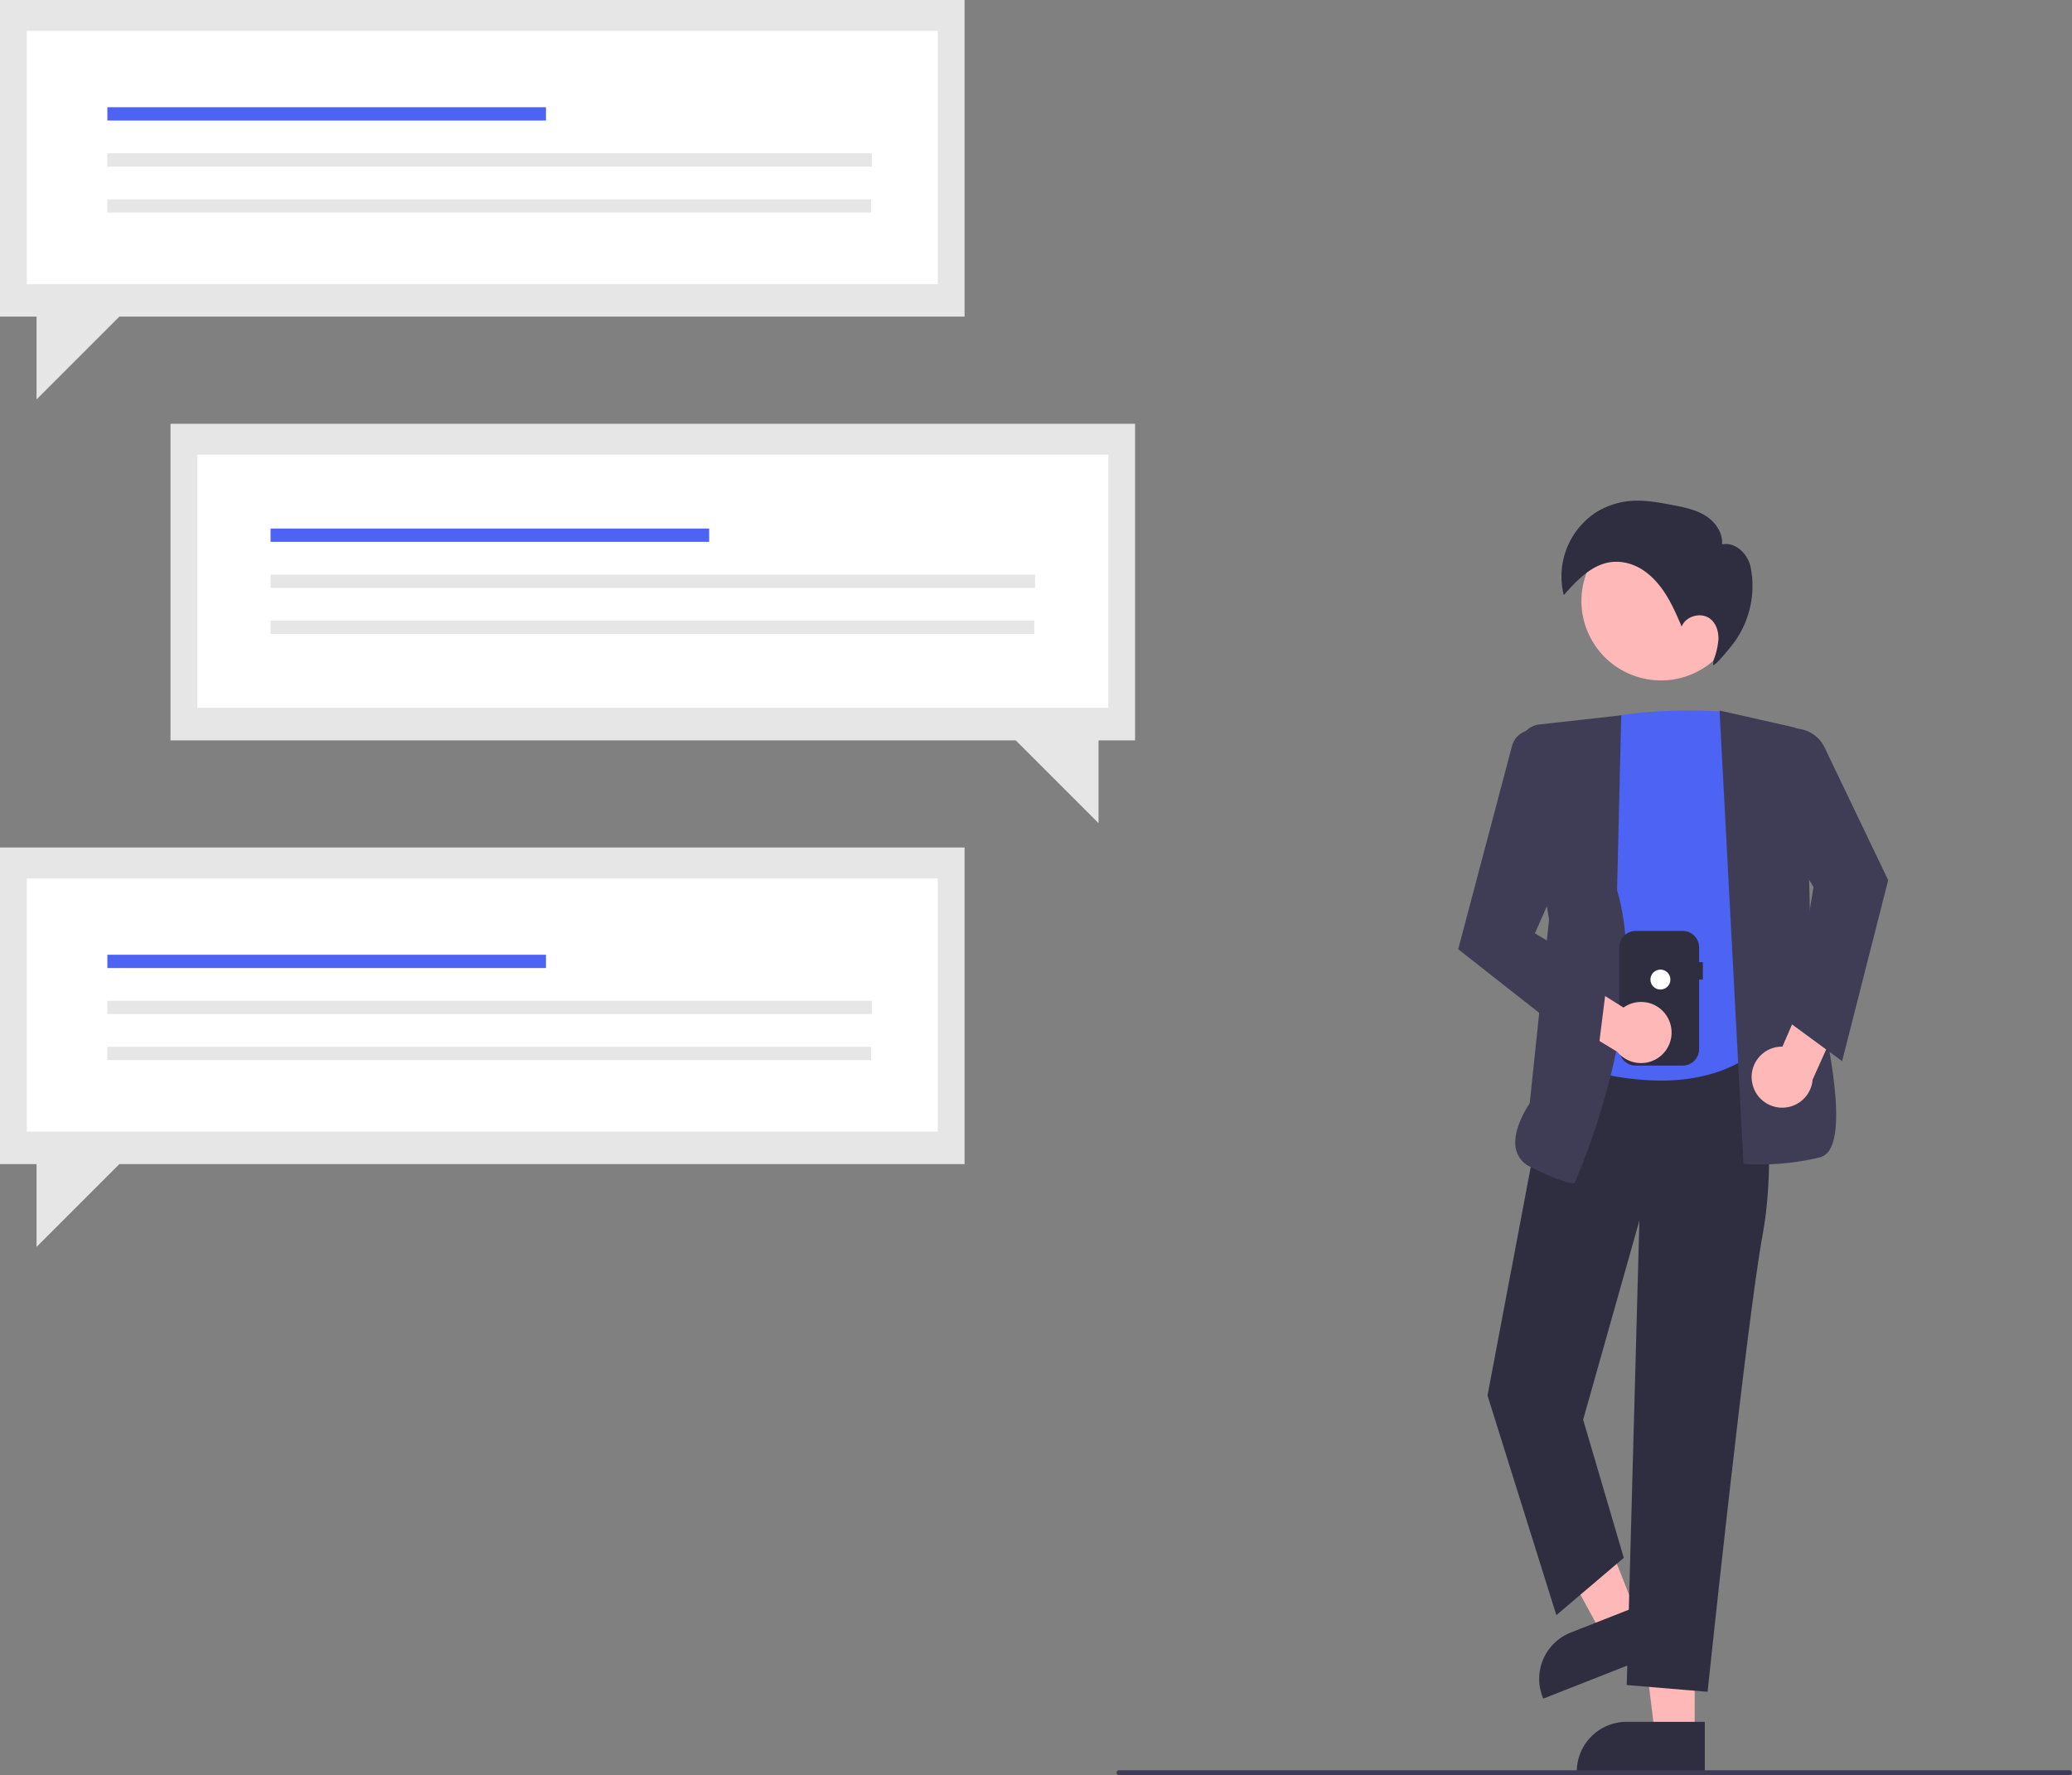 <svg xmlns="http://www.w3.org/2000/svg" data-name="Layer 1" width="830.567" height="711.727"><rect width="100%" height="100%" fill="#808080" stroke="none"/><path fill="#e6e6e6" d="M68.348 169.893H455v126.931h-14.646v33.197l-33.197-33.197H68.348V169.893z"/><path fill="#fff" d="M79.088 182.253H444.26v101.545H79.088z"/><path fill="#4d63f4" d="M108.453 211.9h175.821v5.336H108.453z"/><path fill="#e6e6e6" d="M108.453 230.358h306.441v5.336H108.453zm0 18.458h306.141v5.336H108.453zm278.199 90.969H0v126.932h14.646v33.197l33.197-33.197h338.809V339.785z"/><path fill="#fff" d="M10.74 352.146h365.172v101.545H10.74z"/><path fill="#4d63f4" d="M43.035 382.769h175.821v5.336H43.035z"/><path fill="#e6e6e6" d="M43.035 401.227h306.441v5.336H43.035zm0 18.458h306.141v5.336H43.035zM386.652 0H0v126.931h14.646v33.198l33.197-33.198h338.809V0z"/><path fill="#fff" d="M10.74 12.361h365.172v101.545H10.74z"/><path fill="#4d63f4" d="M43.035 42.984h175.821v5.336H43.035z"/><path fill="#e6e6e6" d="M43.035 61.442h306.441v5.336H43.035zm0 18.458h306.141v5.336H43.035z"/><path fill="#ffb8b8" d="m679.314 695.51-15.913-.001-7.571-61.383 23.487.002-.003 61.382z"/><path d="m683.373 710.936-51.313-.002v-.65a19.974 19.974 0 0 1 19.972-19.971h31.342Z" fill="#2f2e41"/><path fill="#ffb8b8" d="m656.939 649.359-14.808 5.827-29.523-54.346 21.856-8.6 22.475 57.119z"/><path d="m666.365 662.227-47.75 18.79-.237-.605a19.974 19.974 0 0 1 11.271-25.898h.001l29.164-11.476Z" fill="#2f2e41"/><path d="m652.09 675.565 5.066-186.225-22.548 79.833 16.292 55.393-27.029 22.975-27.552-87.905-.049-.155 27.385-144.747 80.99-3.918.58-.03.093.573c.078.482 7.732 48.542 1.295 83.298-6.411 34.623-21.904 181.496-22.06 182.976l-.066.632Z" fill="#2f2e41"/><path d="m627.85 426.344-.457-.182 15.03-137.885.439-.11c15.275-3.819 35.855-3.485 46.764-2.947a7.205 7.205 0 0 1 6.748 6.093l18.07 119.012-.149.213c-12.493 17.846-31.581 22.697-48.649 22.697a115.2 115.2 0 0 1-37.796-6.89Z" fill="#4d63f4"/><path d="m699.426 466.628-.543-.05-9.6-181.714 29.17 6.588a13.173 13.173 0 0 1 10.126 14.504l-3.783 30.205 1.297 53.139c.903 3.264 15.673 57.335 7.467 71.424a6.544 6.544 0 0 1-4.063 3.292 101.773 101.773 0 0 1-24.057 2.815c-3.683-.001-5.958-.198-6.014-.203Zm-85.903 1.232a10.32 10.32 0 0 1-5.78-6.866c-1.901-7.653 4.516-17.277 5.442-18.613l7.762-73.733-11.545-68.115a8.681 8.681 0 0 1 7.597-10.079l32.884-3.667-1.67 70.072c14.114 47.705-16.622 116.489-16.934 117.179l-.173.381h-.418c-.166 0-4.197-.075-17.165-6.559Z" fill="#3f3d56"/><circle cx="850.518" cy="335.048" r="31.882" transform="rotate(-28.663 573.929 649.483)" fill="#ffb8b8"/><path d="M702.308 433.742a12.172 12.172 0 0 1 12.192-14.131l11.035-25.532L742.687 397l-16.09 35.838a12.238 12.238 0 0 1-24.289.904Z" fill="#ffb8b8"/><path d="m717.846 410.347 9.113-54.677-15.566-25.943 3.965-37.012.883-.22a13.251 13.251 0 0 1 15.112 7.104l25.428 53.066.101.212-18.468 72.554Z" fill="#3f3d56"/><path d="M686.698 266.62c.728.212 3.788-3.244 7.138-7.386a38.472 38.472 0 0 0 8.02-31.252 32.188 32.188 0 0 0-.14-.701c-1.109-5.28-6.146-10.144-11.424-9.026.398-4.678-2.752-9.084-6.746-11.553s-8.724-3.384-13.338-4.255c-5.263-.993-10.592-1.99-15.938-1.652a31.108 31.108 0 0 0-14.533 4.642 30.683 30.683 0 0 0-12.886 33.15c6.717-7.628 14.678-15.925 26.183-12.619a21.11 21.11 0 0 1 7.16 3.744c6.992 5.493 10.507 13.58 13.908 21.484 1.699-4.325 8-5.953 11.58-2.99 2.299 1.9 3.245 5.061 3.158 8.042a29.615 29.615 0 0 1-2.042 8.675m-4.212 120.804h-1.5v-5.9a6.606 6.606 0 0 0-6.598-6.6h-18.803a6.606 6.606 0 0 0-6.599 6.6v40.802a6.606 6.606 0 0 0 6.6 6.598h18.802a6.606 6.606 0 0 0 6.598-6.598v-27.902h1.5Z" fill="#2f2e41"/><circle cx="665.586" cy="392.727" r="4" fill="#fff"/><path d="M668.85 408.666a12.172 12.172 0 0 0-18.059-4.713l-23.578-14.756-12.461 12.142 33.59 20.37a12.238 12.238 0 0 0 20.509-13.043Z" fill="#ffb8b8"/><path d="m584.519 380.557 21.575-81.505a8.724 8.724 0 0 1 9.945-6.32l7.418 1.348 7.905 43.473-16.076 36.643 29.079 17.458-4.09 32.711Zm245.048 331.17h-381a1 1 0 0 1 0-2h381a1 1 0 0 1 0 2Z" fill="#3f3d56"/></svg>